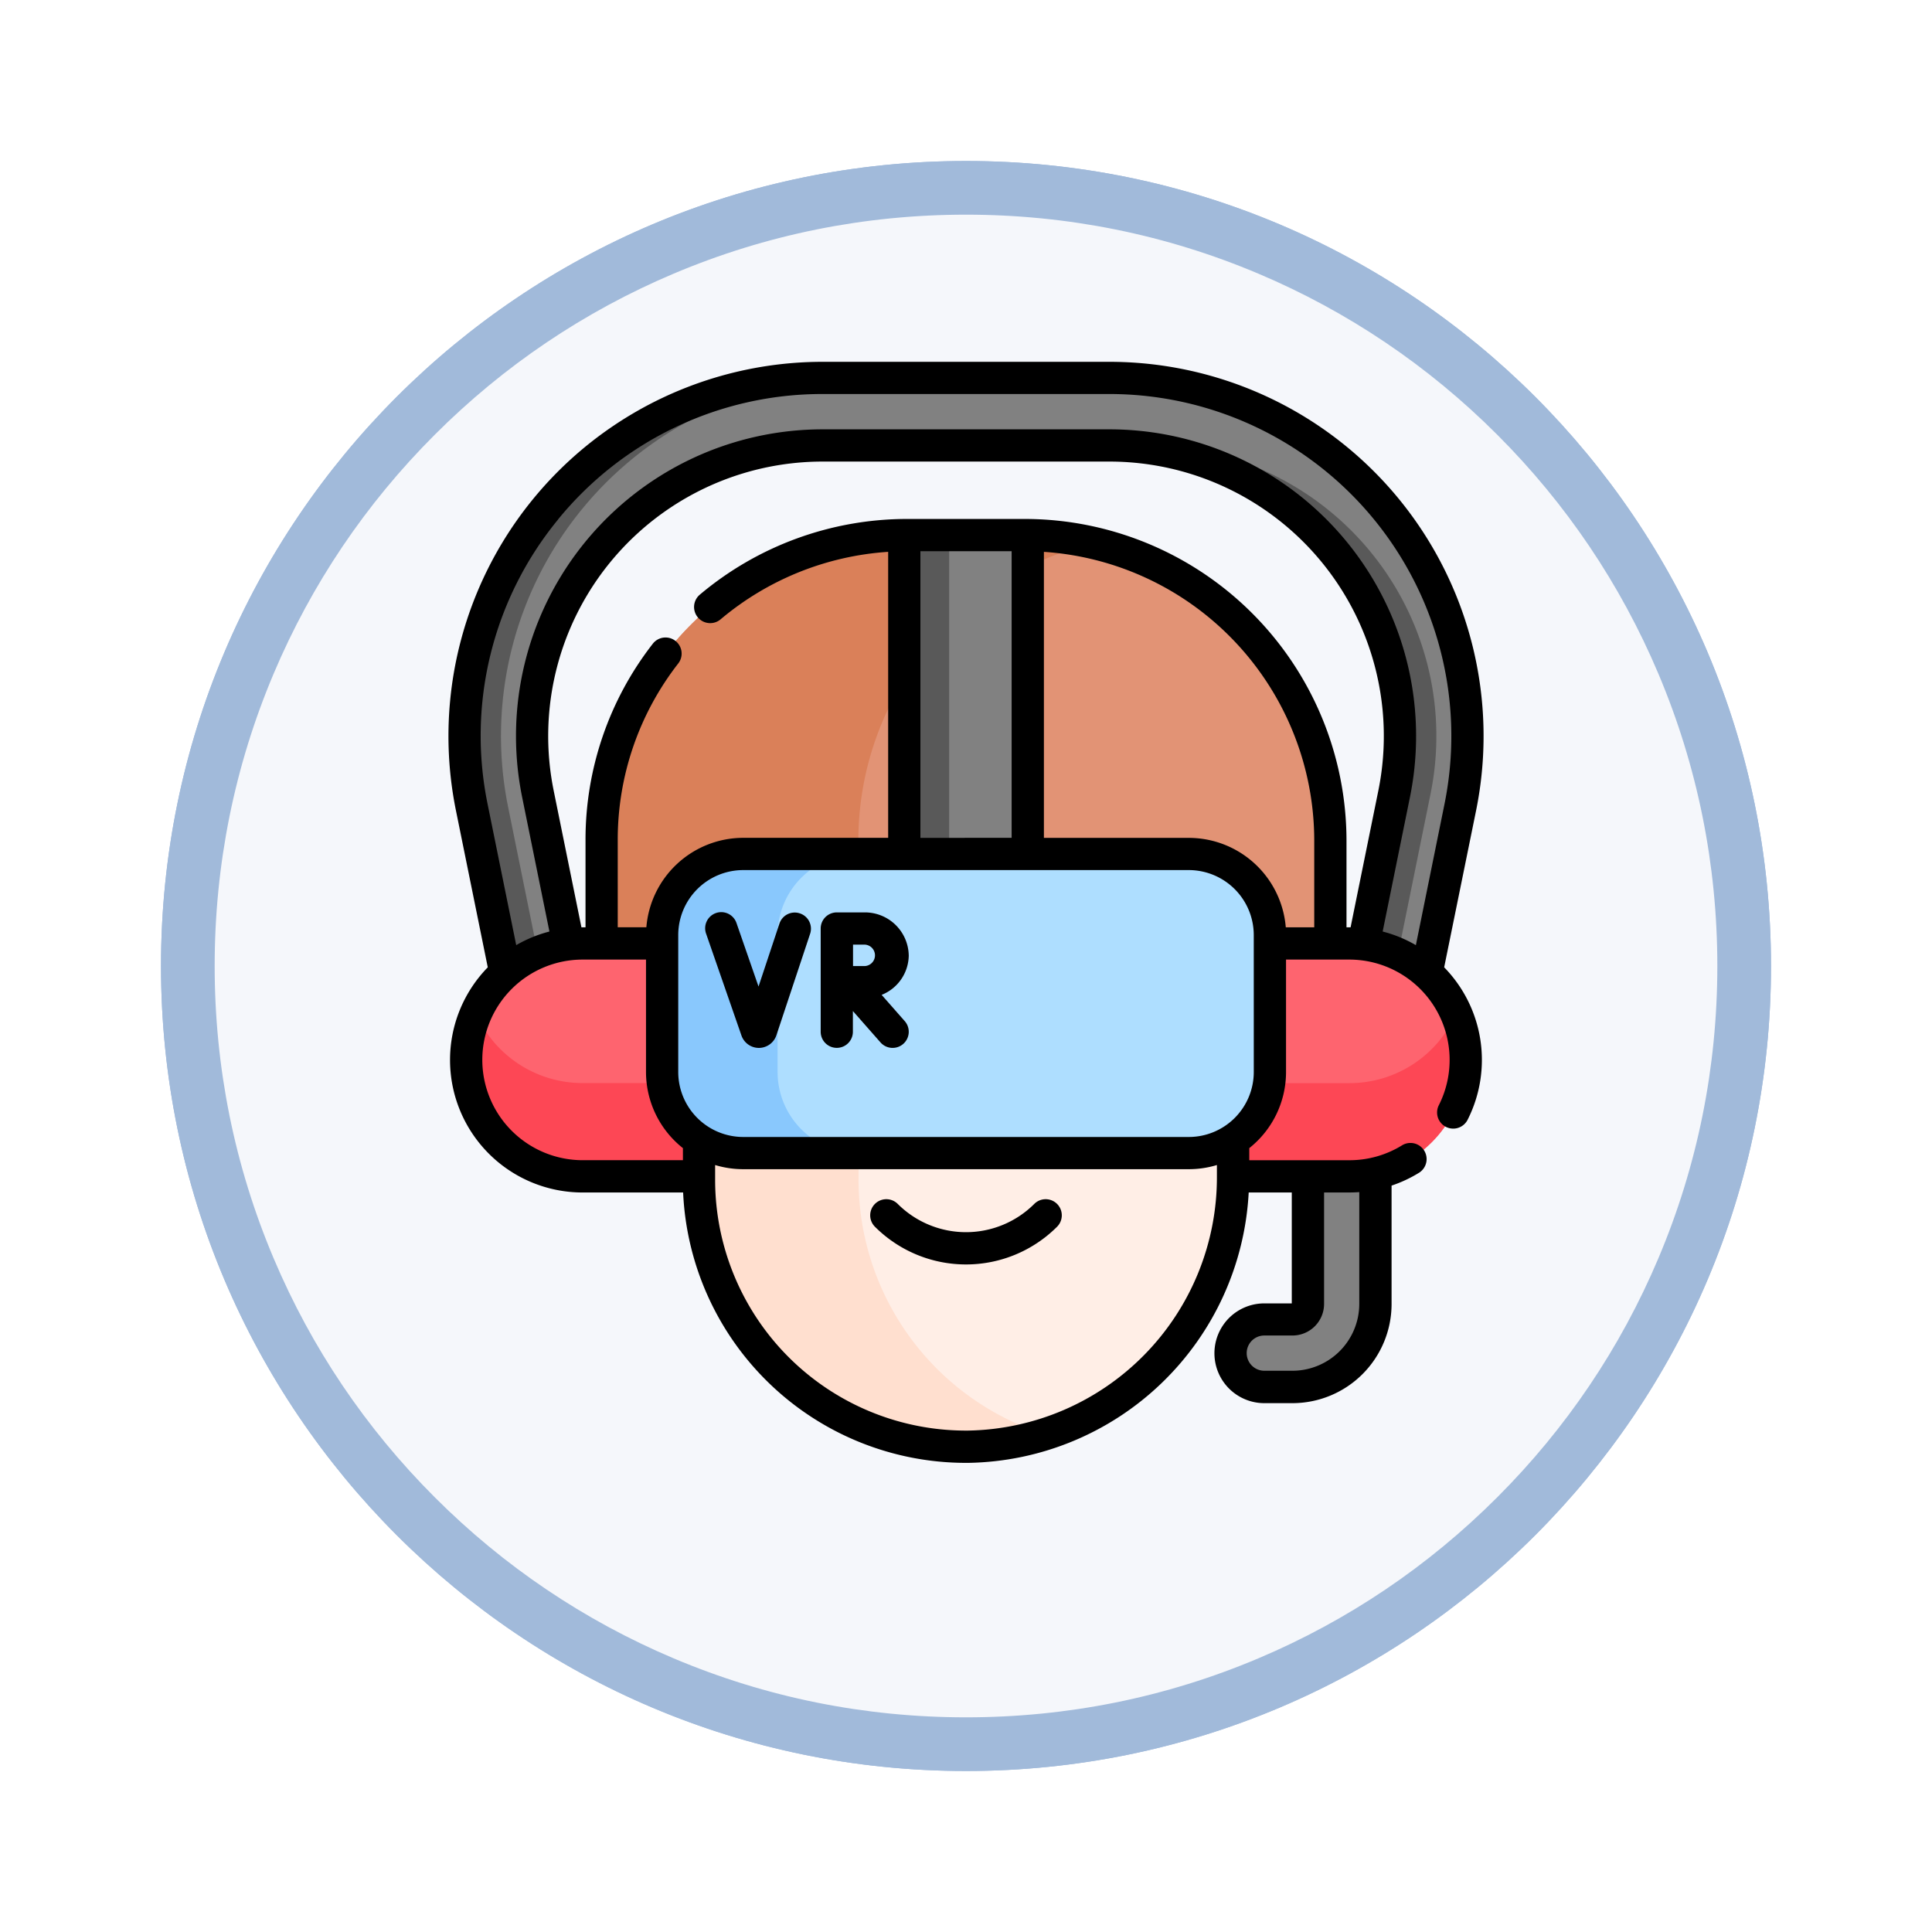 <svg xmlns="http://www.w3.org/2000/svg" xmlns:xlink="http://www.w3.org/1999/xlink" width="108" height="108" viewBox="0 0 108 108">
  <defs>
    <filter id="Trazado_978624" x="0" y="0" width="108" height="108" filterUnits="userSpaceOnUse">
      <feOffset dy="3" input="SourceAlpha"/>
      <feGaussianBlur stdDeviation="3" result="blur"/>
      <feFlood flood-opacity="0.161"/>
      <feComposite operator="in" in2="blur"/>
      <feComposite in="SourceGraphic"/>
    </filter>
    <filter id="Trazado_1076716" x="0" y="0" width="108" height="108" filterUnits="userSpaceOnUse">
      <feOffset dy="3" input="SourceAlpha"/>
      <feGaussianBlur stdDeviation="3" result="blur-2"/>
      <feFlood flood-opacity="0.161"/>
      <feComposite operator="in" in2="blur-2"/>
      <feComposite in="SourceGraphic"/>
    </filter>
  </defs>
  <g id="Grupo_1210203" data-name="Grupo 1210203" transform="translate(-195.5 -5842.945)">
    <g id="Grupo_1209414" data-name="Grupo 1209414" transform="translate(204.5 5848.945)">
      <g id="Grupo_1208075" data-name="Grupo 1208075" transform="translate(0)">
        <g id="Grupo_1181203" data-name="Grupo 1181203">
          <g id="Grupo_1172348" data-name="Grupo 1172348">
            <g id="Grupo_1171897" data-name="Grupo 1171897">
              <g id="Grupo_1171052" data-name="Grupo 1171052">
                <g id="Grupo_1164581" data-name="Grupo 1164581">
                  <g id="Grupo_1144123" data-name="Grupo 1144123">
                    <g transform="matrix(1, 0, 0, 1, -9, -6)" filter="url(#Trazado_978624)">
                      <g id="Trazado_978624-2" data-name="Trazado 978624" transform="translate(9 6)" fill="#f5f7fb">
                        <path d="M 45 88.5 C 39.127 88.5 33.43 87.35 28.068 85.082 C 22.889 82.891 18.236 79.755 14.241 75.759 C 10.245 71.764 7.109 67.111 4.918 61.932 C 2.65 56.57 1.5 50.873 1.5 45 C 1.5 39.127 2.65 33.43 4.918 28.068 C 7.109 22.889 10.245 18.236 14.241 14.241 C 18.236 10.245 22.889 7.109 28.068 4.918 C 33.43 2.65 39.127 1.5 45 1.5 C 50.873 1.5 56.57 2.65 61.932 4.918 C 67.111 7.109 71.764 10.245 75.759 14.241 C 79.755 18.236 82.891 22.889 85.082 28.068 C 87.35 33.43 88.5 39.127 88.5 45 C 88.5 50.873 87.35 56.57 85.082 61.932 C 82.891 67.111 79.755 71.764 75.759 75.759 C 71.764 79.755 67.111 82.891 61.932 85.082 C 56.57 87.35 50.873 88.5 45 88.5 Z" stroke="none"/>
                        <path d="M 45 3 C 39.329 3 33.829 4.11 28.653 6.299 C 23.652 8.415 19.16 11.443 15.302 15.302 C 11.443 19.16 8.415 23.652 6.299 28.653 C 4.11 33.829 3 39.329 3 45 C 3 50.671 4.11 56.171 6.299 61.347 C 8.415 66.348 11.443 70.84 15.302 74.698 C 19.16 78.557 23.652 81.585 28.653 83.701 C 33.829 85.89 39.329 87 45 87 C 50.671 87 56.171 85.89 61.347 83.701 C 66.348 81.585 70.84 78.557 74.698 74.698 C 78.557 70.84 81.585 66.348 83.701 61.347 C 85.89 56.171 87 50.671 87 45 C 87 39.329 85.89 33.829 83.701 28.653 C 81.585 23.652 78.557 19.16 74.698 15.302 C 70.84 11.443 66.348 8.415 61.347 6.299 C 56.171 4.11 50.671 3 45 3 M 45 0 C 69.853 0 90 20.147 90 45 C 90 69.853 69.853 90 45 90 C 20.147 90 0 69.853 0 45 C 0 20.147 20.147 0 45 0 Z" stroke="none" fill="#a1bada"/>
                      </g>
                    </g>
                    <g transform="matrix(1, 0, 0, 1, -9, -6)" filter="url(#Trazado_1076716)">
                      <g id="Trazado_1076716-2" data-name="Trazado 1076716" transform="translate(9 6)" fill="#f5f7fb">
                        <path d="M 45 88.5 C 39.127 88.5 33.43 87.35 28.068 85.082 C 22.889 82.891 18.236 79.755 14.241 75.759 C 10.245 71.764 7.109 67.111 4.918 61.932 C 2.65 56.57 1.5 50.873 1.5 45 C 1.5 39.127 2.65 33.43 4.918 28.068 C 7.109 22.889 10.245 18.236 14.241 14.241 C 18.236 10.245 22.889 7.109 28.068 4.918 C 33.43 2.65 39.127 1.5 45 1.5 C 50.873 1.5 56.57 2.65 61.932 4.918 C 67.111 7.109 71.764 10.245 75.759 14.241 C 79.755 18.236 82.891 22.889 85.082 28.068 C 87.35 33.43 88.5 39.127 88.5 45 C 88.5 50.873 87.35 56.57 85.082 61.932 C 82.891 67.111 79.755 71.764 75.759 75.759 C 71.764 79.755 67.111 82.891 61.932 85.082 C 56.57 87.35 50.873 88.5 45 88.5 Z" stroke="none"/>
                        <path d="M 45 3 C 39.329 3 33.829 4.11 28.653 6.299 C 23.652 8.415 19.16 11.443 15.302 15.302 C 11.443 19.16 8.415 23.652 6.299 28.653 C 4.11 33.829 3 39.329 3 45 C 3 50.671 4.11 56.171 6.299 61.347 C 8.415 66.348 11.443 70.84 15.302 74.698 C 19.16 78.557 23.652 81.585 28.653 83.701 C 33.829 85.89 39.329 87 45 87 C 50.671 87 56.171 85.89 61.347 83.701 C 66.348 81.585 70.84 78.557 74.698 74.698 C 78.557 70.84 81.585 66.348 83.701 61.347 C 85.89 56.171 87 50.671 87 45 C 87 39.329 85.89 33.829 83.701 28.653 C 81.585 23.652 78.557 19.16 74.698 15.302 C 70.84 11.443 66.348 8.415 61.347 6.299 C 56.171 4.11 50.671 3 45 3 M 45 0 C 69.853 0 90 20.147 90 45 C 90 69.853 69.853 90 45 90 C 20.147 90 0 69.853 0 45 C 0 20.147 20.147 0 45 0 Z" stroke="none" fill="#a1bada"/>
                      </g>
                    </g>
                  </g>
                </g>
              </g>
            </g>
          </g>
        </g>
      </g>
    </g>
    <g id="gafas-de-realidad-virtual" transform="translate(205.276 5863.171)">
      <g id="Grupo_1210201" data-name="Grupo 1210201" transform="translate(16.19 0.902)">
        <path id="Trazado_1078783" data-name="Trazado 1078783" d="M382.46,347.67h-1.574a1.887,1.887,0,1,1,0-3.773h1.574a.865.865,0,0,0,.864-.864V331.926a1.887,1.887,0,0,1,3.773,0v11.107A4.642,4.642,0,0,1,382.46,347.67Z" transform="translate(-336.178 -291.265)" fill="#818181"/>
        <path id="Trazado_1078784" data-name="Trazado 1078784" d="M73.529,48.186h-45.4a1.887,1.887,0,0,1-1.849-1.511L23.2,31.5a20.017,20.017,0,0,1,19.617-24H58.84a20.017,20.017,0,0,1,19.617,24l-3.08,15.174a1.886,1.886,0,0,1-1.849,1.511ZM29.667,44.412H71.986L74.759,30.75A16.244,16.244,0,0,0,58.84,11.275H42.814A16.244,16.244,0,0,0,26.894,30.75Z" transform="translate(-22.792 -7.502)" fill="#818181"/>
        <g id="Grupo_1210200" data-name="Grupo 1210200" transform="translate(0)">
          <path id="Trazado_1078785" data-name="Trazado 1078785" d="M335.8,72.027h2.036l2.773-13.662A16.244,16.244,0,0,0,324.689,38.89h-2.036a16.244,16.244,0,0,1,15.919,19.475Z" transform="translate(-286.606 -35.117)" fill="#595959"/>
          <path id="Trazado_1078786" data-name="Trazado 1078786" d="M28.313,46.674,25.233,31.5a20.017,20.017,0,0,1,19.617-24H42.815A20.017,20.017,0,0,0,23.2,31.5l3.08,15.174a1.887,1.887,0,0,0,1.849,1.511h2.036A1.886,1.886,0,0,1,28.313,46.674Z" transform="translate(-22.793 -7.502)" fill="#595959"/>
        </g>
        <path id="Trazado_1078787" data-name="Trazado 1078787" d="M110.22,80.572h-6.59A17.074,17.074,0,0,0,86.556,97.646v14.8h40.738v-14.8A17.074,17.074,0,0,0,110.22,80.572Z" transform="translate(-78.891 -71.788)" fill="#e29375"/>
        <path id="Trazado_1078788" data-name="Trazado 1078788" d="M114.1,81.014a17.084,17.084,0,0,0-13.193,16.632v15.586H86.555V97.646a17.074,17.074,0,0,1,17.074-17.074h6.589a17.14,17.14,0,0,1,3.882.442Z" transform="translate(-78.89 -71.788)" fill="#da8059"/>
        <path id="Trazado_1078789" data-name="Trazado 1078789" d="M161.682,254.179v14.966a14.927,14.927,0,1,1-29.853.187V254.179c0-.041,0,.037,0,0C131.829,254.175,143.38,260.057,161.682,254.179Z" transform="translate(-118.721 -224.514)" fill="#ffeee6"/>
        <path id="Trazado_1078790" data-name="Trazado 1078790" d="M151.2,268.34a14.761,14.761,0,0,1-4.334.683,14.927,14.927,0,0,1-15.04-14.928V238.942s3.209-3.814,8.923-1.148v16.3A14.932,14.932,0,0,0,151.2,268.34Z" transform="translate(-118.721 -209.277)" fill="#ffdfcf"/>
        <path id="Trazado_1078791" data-name="Trazado 1078791" d="M117.655,274.216H82.731a3.827,3.827,0,0,1,0-7.654h34.924a3.827,3.827,0,0,1,0,7.654Z" transform="translate(-72.159 -235.419)" fill="#818181"/>
        <path id="Trazado_1078792" data-name="Trazado 1078792" d="M121.482,286.448a3.826,3.826,0,0,1-3.827,3.827H82.731a3.827,3.827,0,0,1-3.461-5.46,3.827,3.827,0,0,0,3.461,2.192h34.923a3.828,3.828,0,0,0,3.461-2.192A3.794,3.794,0,0,1,121.482,286.448Z" transform="translate(-72.159 -251.478)" fill="#595959"/>
        <path id="Trazado_1078793" data-name="Trazado 1078793" d="M380.164,283.48h6.505a6.509,6.509,0,0,0,0-13.019h-6.505Z" transform="translate(-337.203 -238.849)" fill="#fe646f"/>
        <path id="Trazado_1078794" data-name="Trazado 1078794" d="M36.584,283.48H30.078a6.509,6.509,0,0,1,0-13.019h6.505Z" transform="translate(-23.476 -238.849)" fill="#fe646f"/>
        <path id="Trazado_1078795" data-name="Trazado 1078795" d="M393.176,305.549a6.509,6.509,0,0,1-6.509,6.509h-6.505v-5.21h6.505a6.508,6.508,0,0,0,5.966-3.9A6.471,6.471,0,0,1,393.176,305.549Z" transform="translate(-337.201 -267.428)" fill="#fd4755"/>
        <path id="Trazado_1078796" data-name="Trazado 1078796" d="M36.586,306.847v5.21H30.081a6.51,6.51,0,0,1-5.966-9.114,6.508,6.508,0,0,0,5.966,3.9h6.505Z" transform="translate(-23.478 -267.427)" fill="#fd4755"/>
        <path id="Trazado_1078797" data-name="Trazado 1078797" d="M227.289,80.569h6.9v20.882h-6.9Z" transform="translate(-202.706 -71.785)" fill="#818181"/>
        <path id="Trazado_1078798" data-name="Trazado 1078798" d="M227.289,80.569H229.8v20.882h-2.515Z" transform="translate(-202.706 -71.785)" fill="#595959"/>
        <path id="Trazado_1078799" data-name="Trazado 1078799" d="M144.126,245.569H119.218a4.534,4.534,0,0,1-4.534-4.534v-7.654a4.534,4.534,0,0,1,4.534-4.534h24.908a4.534,4.534,0,0,1,4.534,4.534v7.654A4.534,4.534,0,0,1,144.126,245.569Z" transform="translate(-103.637 -202.238)" fill="#aedeff"/>
        <path id="Trazado_1078800" data-name="Trazado 1078800" d="M125.672,245.564h-6.455a4.534,4.534,0,0,1-4.534-4.534v-7.654a4.534,4.534,0,0,1,4.534-4.534h6.455a4.534,4.534,0,0,0-4.534,4.534v7.654A4.534,4.534,0,0,0,125.672,245.564Z" transform="translate(-103.636 -202.234)" fill="#89c8fd"/>
      </g>
      <g id="Grupo_1210202" data-name="Grupo 1210202" transform="translate(15.288 0)">
        <path id="Trazado_1078801" data-name="Trazado 1078801" d="M72.739,25.08A20.92,20.92,0,0,0,52.238,0H36.211a20.92,20.92,0,0,0-20.5,25.081l1.78,8.767a7.409,7.409,0,0,0,5.3,12.587h5.62A15.828,15.828,0,0,0,44.224,61.549h.121A15.957,15.957,0,0,0,60.027,46.434h2.408v6.2H60.9a2.788,2.788,0,0,0,0,5.577h1.575a5.545,5.545,0,0,0,5.539-5.539V46.05a7.374,7.374,0,0,0,1.53-.715.9.9,0,0,0-.947-1.535,5.592,5.592,0,0,1-2.938.831h-5.6v-.676A5.427,5.427,0,0,0,62.114,39.7V33.415h3.542a5.61,5.61,0,0,1,5,8.14.9.9,0,1,0,1.608.816,7.411,7.411,0,0,0-1.31-8.524ZM66.208,46.413v6.256A3.74,3.74,0,0,1,62.472,56.4H60.9a.985.985,0,0,1,0-1.97h1.575a1.768,1.768,0,0,0,1.766-1.766V46.434h1.418c.185,0,.369-.007.552-.021ZM21.411,8.821A19.045,19.045,0,0,1,36.211,1.8H52.238A19.117,19.117,0,0,1,70.972,24.722l-1.6,7.886a7.315,7.315,0,0,0-1.856-.761l1.526-7.517a17.146,17.146,0,0,0-16.8-20.556H36.211a17.146,17.146,0,0,0-16.8,20.556l1.526,7.517a7.318,7.318,0,0,0-1.856.761l-1.6-7.886a19.045,19.045,0,0,1,3.934-15.9Zm44.245,22.79h-.162V26.76A18,18,0,0,0,47.52,8.784h-6.59a17.99,17.99,0,0,0-11.587,4.233.9.9,0,1,0,1.163,1.378,16.183,16.183,0,0,1,9.367-3.773V26.609h-8.1a5.442,5.442,0,0,0-5.417,5h-1.6V26.76a16.018,16.018,0,0,1,3.384-9.9.9.9,0,1,0-1.425-1.1A17.805,17.805,0,0,0,22.955,26.76v4.852h-.162l-.066,0-1.552-7.642A15.343,15.343,0,0,1,36.211,5.576H52.238A15.343,15.343,0,0,1,67.274,23.971l-1.552,7.642Zm-23.981-5V10.587h5.1V26.609ZM17.185,39.022a5.609,5.609,0,0,1,5.609-5.607h3.542V39.7A5.427,5.427,0,0,0,28.4,43.955v.675h-5.6A5.615,5.615,0,0,1,17.185,39.022ZM44.332,59.745h-.107A14.025,14.025,0,0,1,30.2,45.719v-.18s0,0,0-.007V44.9a5.418,5.418,0,0,0,1.57.232H56.678A5.416,5.416,0,0,0,58.25,44.9v.631A14.158,14.158,0,0,1,44.332,59.745ZM60.311,39.7a3.636,3.636,0,0,1-3.632,3.632H31.771A3.636,3.636,0,0,1,28.138,39.7V32.044a3.636,3.636,0,0,1,3.632-3.632H56.678a3.636,3.636,0,0,1,3.632,3.632Zm-3.632-13.09h-8.1V10.623A16.192,16.192,0,0,1,63.691,26.76v4.852H62.1a5.442,5.442,0,0,0-5.417-5Z" transform="translate(-15.288 0)"/>
        <path id="Trazado_1078802" data-name="Trazado 1078802" d="M220.622,389.655a5.4,5.4,0,0,1-7.632,0,.9.9,0,1,0-1.275,1.275,7.2,7.2,0,0,0,10.182,0,.9.9,0,1,0-1.275-1.275Z" transform="translate(-187.87 -342.581)"/>
        <path id="Trazado_1078803" data-name="Trazado 1078803" d="M139.99,256.065a.9.9,0,0,0-1.14.571l-1.169,3.52-1.229-3.542a.9.9,0,1,0-1.7.591l1.977,5.695a1.033,1.033,0,0,0,.972.686h.007a1.035,1.035,0,0,0,.972-.706l1.886-5.676A.9.9,0,0,0,139.99,256.065Z" transform="translate(-120.343 -225.233)"/>
        <path id="Trazado_1078804" data-name="Trazado 1078804" d="M193.315,258.413a2.449,2.449,0,0,0-2.487-2.4h-1.535a.9.9,0,0,0-.9.9l0,5.772a.9.9,0,0,0,1.8,0v-1.158l1.544,1.754a.9.9,0,0,0,1.354-1.191l-1.291-1.467a2.406,2.406,0,0,0,1.516-2.212Zm-2.487-.6a.6.6,0,1,1,0,1.2l-.627,0c0-.232,0-.956,0-1.2Z" transform="translate(-167.58 -225.235)"/>
      </g>
    </g>
  </g>
</svg>

